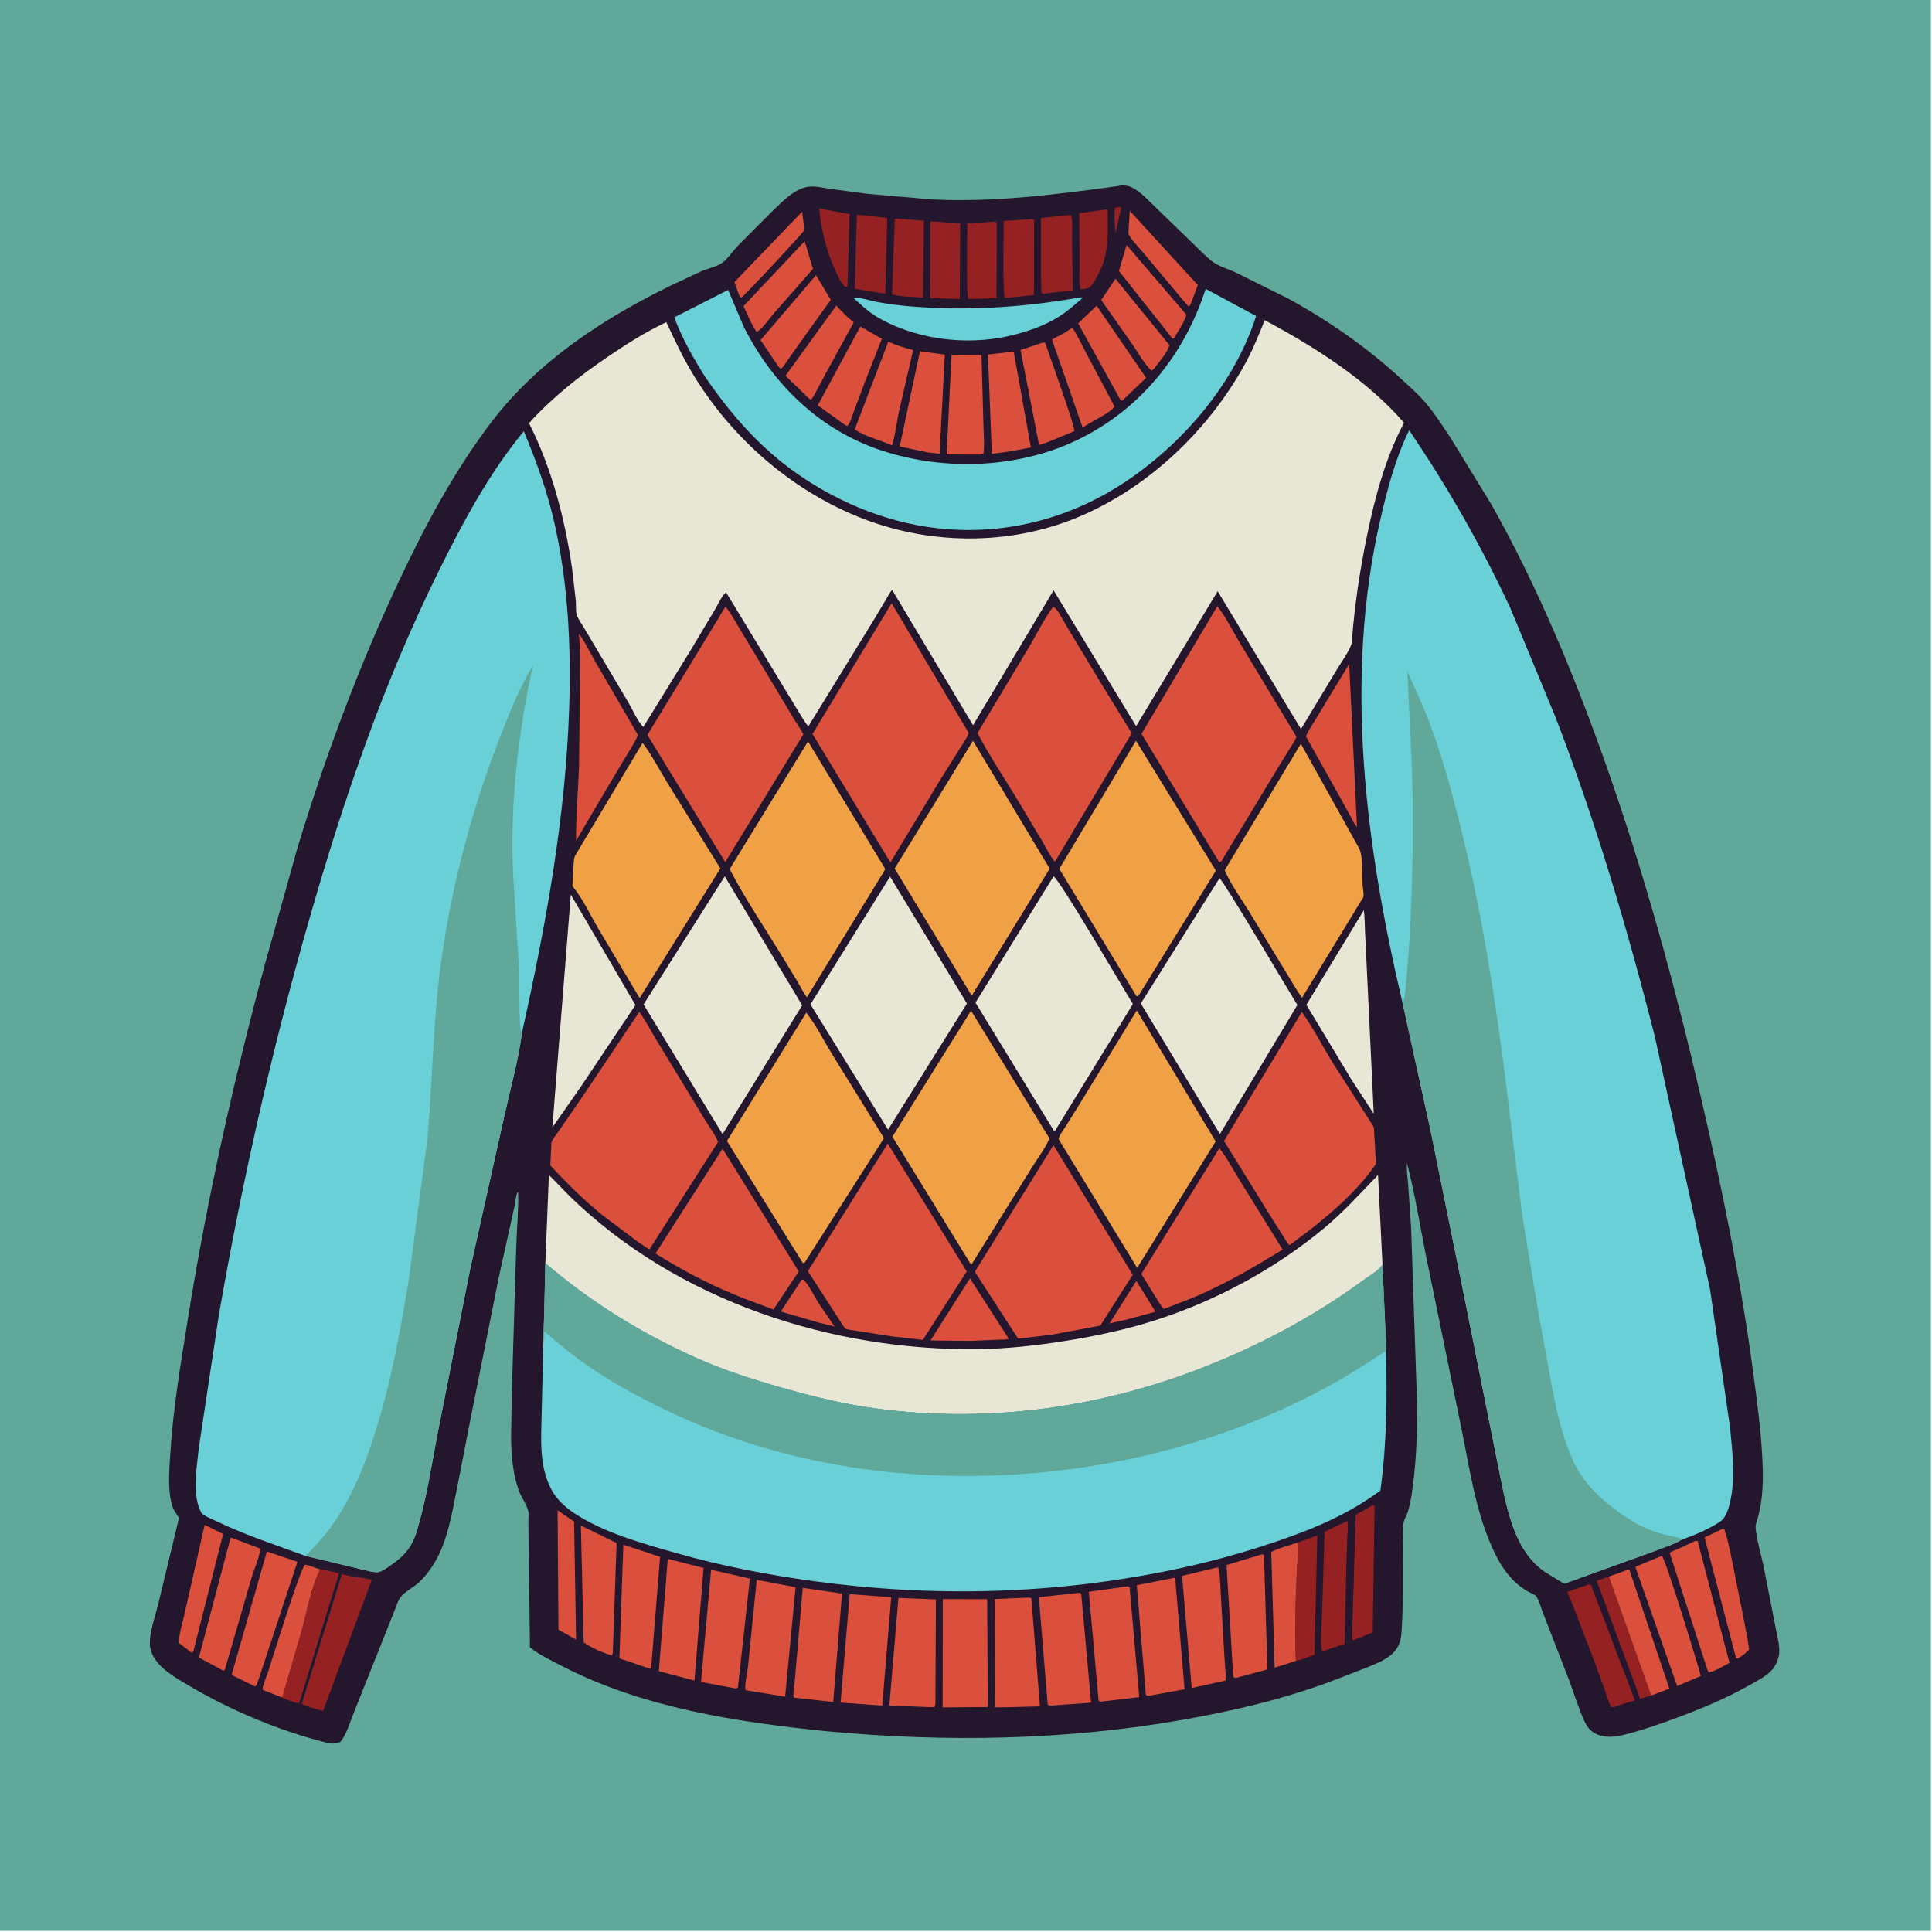 <?xml version="1.0" encoding="utf-8" ?>
<svg xmlns="http://www.w3.org/2000/svg" xmlns:xlink="http://www.w3.org/1999/xlink" width="500" height="500">
	<path fill="#5FA89A" transform="scale(0.488 0.488)" d="M-0 -0L1024 0L1024 1024L-0 1024L0 -0Z"/>
	<path fill="#24162C" transform="scale(0.488 0.488)" d="M592.793 98.692C594.566 98.066 598.245 98.386 599.902 99.198L600.5 99.515C605.251 101.98 609.089 106.331 612.899 110.018L632.538 129.019C636.018 132.358 639.49 136.165 643.39 139C646.597 141.33 651.415 142.658 655.087 144.385L682.968 158.249C704.451 169.922 725.069 184.361 743.072 200.926C747.622 205.112 752.361 209.251 756.344 213.99C761.081 219.629 765.1 225.96 769.186 232.078L791.032 267.699C815.676 311.585 835.183 358.687 851.877 406.105C871.944 463.103 888.125 521.969 901.785 580.815C913.181 629.906 923.304 679.104 929.933 729.09C931.832 743.408 933.77 757.724 934.54 772.156C935.155 783.69 935.233 795.089 931.825 806.25C931.409 807.611 930.918 808.856 931.058 810.31C931.692 816.88 933.825 823.901 935.209 830.376L941.75 863.659C942.498 867.727 943.76 872.163 943.566 876.304C943.44 878.984 942.379 881.741 940.957 884C938.404 888.053 932.083 891.289 928.006 893.589C915.601 900.587 902.569 906.036 889.239 910.987C879.851 914.475 870.257 917.836 860.509 920.173C854.862 921.527 848.426 921.81 843.75 917.767C842.197 916.425 841.1 914.609 840.25 912.761C837.159 906.037 834.915 898.601 832.372 891.65L818.495 855.911C817.393 853.248 816.242 848.574 814.614 846.436C814.072 845.724 811.093 844.49 810.188 843.964C800.176 838.149 794.702 828.706 790.296 818.291C782.081 798.874 779.131 777.292 774.863 756.75L756.049 665C752.87 648.997 750.265 632.406 746.115 616.657C745.877 620.552 746.515 624.666 746.806 628.566L748.349 651.027L751.567 745.927C751.512 758.999 751.257 772.009 749.621 784.999C749.114 789.029 748.76 793.108 747.794 797.061C747.374 798.778 747.049 800.588 746.442 802.25C745.849 803.873 744.82 805.468 744.436 807.145C743.504 811.213 744.13 817.051 744.06 821.268C743.816 836.123 744.278 851.314 743.233 866.111C742.883 871.054 741.304 874.716 737.396 877.875C733.767 880.807 729.12 882.568 724.846 884.325L705.442 891.848C680.149 901.214 654.009 907.329 627.5 912.015C565.444 922.986 501.252 924.051 438.548 918.138C390.979 913.304 340.664 905.706 297.765 883.408C292.155 880.493 285.98 877.602 281.03 873.652L280.375 820.369L280.192 807.065C280.169 805.413 280.477 803.433 280.249 801.853C279.791 798.675 276.876 794.726 275.612 791.605C272.009 782.713 271.249 772.527 271.031 763.015L271.407 739.059L273.758 661.567C274.069 651.85 275.022 641.945 274.795 632.25C274.672 632.314 274.498 632.324 274.427 632.443C273.559 633.891 273.26 637.935 272.849 639.742L264.564 677.207L249.371 753.339L242.378 789.201C240.316 799.584 238.413 810.708 234.473 820.562C231.775 827.309 227.824 833.692 222.613 838.788C219.695 841.642 214.52 844.127 212.258 847.258C211.171 848.761 210.546 850.785 209.887 852.515L187.86 907.753C185.821 912.57 183.923 919.643 180.618 923.625C178.406 924.953 175.747 924.813 173.294 924.2C148.271 917.956 122.371 907.066 100.198 893.952C93.723 890.122 85.152 885.331 81.392 878.561C79.885 875.848 79.296 873.139 79.5 870.059C79.94 863.433 82.616 856.173 84.155 849.67L94.943 804.922L94.085 803.681C91.645 800.303 90.841 797.767 90.239 793.63C89.146 786.118 89.85 778.423 90.315 770.881C91.794 746.863 95.824 723.424 99.602 699.701C109.705 636.253 123.782 573.528 140.468 511.5L157.504 450.5C172.168 402.071 189.934 354.326 211.423 308.5C225.197 279.127 240.871 249.851 260.539 223.952C284.949 191.808 319.618 169.104 355.5 151.551L372.091 143.768C375.242 142.408 380.753 141.215 383.274 139.197C386.095 136.939 388.697 133.134 391.204 130.419L409.775 111.826C414.932 107 421.175 100.113 428.5 99.044C432.435 98.469 436.848 99.682 440.74 100.238L460.288 102.813L494.274 105.78C527.661 107.375 559.794 103.182 592.793 98.692Z"/>
	<path fill="#952122" transform="scale(0.488 0.488)" d="M593.386 109.75C594.195 109.872 593.759 109.742 594.657 110.25L591.55 123.794C591.396 119.451 590.667 114.504 591.323 110.25L593.386 109.75Z"/>
	<path fill="#DB503C" transform="scale(0.488 0.488)" d="M602.62 679.326L612.783 695.638L598.362 699.57L588.376 701.882L602.62 679.326Z"/>
	<path fill="#DB503C" transform="scale(0.488 0.488)" d="M425.098 678.75L425.967 678.548C429.081 681.411 431.729 687.337 434.029 691L442.614 703.495L433.841 701.318L414.08 695.552L425.098 678.75Z"/>
	<path fill="#952122" transform="scale(0.488 0.488)" d="M875.667 899.175C873.731 899.574 871.737 900.386 869.843 900.985L846.775 838.3L853.208 836.058L875.667 899.175Z"/>
	<path fill="#DB503C" transform="scale(0.488 0.488)" d="M425.397 112.265C425.601 114.856 426.746 120.224 426.133 122.554C425.888 123.488 395.402 156.316 393 157.935L392.029 156.75L389.501 149.593L425.397 112.265Z"/>
	<path fill="#952122" transform="scale(0.488 0.488)" d="M434.451 110.529L450.536 113.567L449.468 151.75L449.008 152.125L448 151.934C445.734 149.713 444.387 146.466 443.07 143.601C438.253 133.12 435.419 122.006 434.451 110.529Z"/>
	<path fill="#952122" transform="scale(0.488 0.488)" d="M585.425 111.25L586.735 111.094L587.385 111.75C587.516 123.229 588.317 134.231 582.809 144.75C581.791 146.695 579.629 151.312 577.75 152.444C577.013 152.888 575.606 153.125 574.75 153.398L572.994 153.25C572.043 149.593 572.611 144.351 572.58 140.496L572.316 113.093L585.425 111.25Z"/>
	<path fill="#DB503C" transform="scale(0.488 0.488)" d="M599.15 111.793L635.221 151.191L632.142 159.519L630.911 162.25L630.25 162.438L626.961 158.691L606.203 133.924C603.87 131.077 600.193 127.465 598.562 124.276C598.37 123.9 598.523 121.906 598.535 121.5L599.15 111.793Z"/>
	<path fill="#DB503C" transform="scale(0.488 0.488)" d="M295.715 800.932L304.461 806.969L305.505 869.524L296.156 864.254L295.715 800.932Z"/>
	<path fill="#DB503C" transform="scale(0.488 0.488)" d="M597.455 129.897L629.029 166.747C629.307 168.894 624.64 175.847 623.432 178.038L622.497 179.495L621.75 179.491L593.391 143.72L597.455 129.897Z"/>
	<path fill="#952122" transform="scale(0.488 0.488)" d="M525.249 117.711C526.646 117.577 527.368 117.234 528.602 118L528.52 158.109L516.375 158.54L513.5 158.447C512.352 156.809 513.02 123.448 513.022 118.488L525.249 117.711Z"/>
	<path fill="#952122" transform="scale(0.488 0.488)" d="M493.352 117.402L509.186 118.444L508.999 158.594L493.316 158.049L493.352 117.402Z"/>
	<path fill="#DB503C" transform="scale(0.488 0.488)" d="M108.546 808.633L118.331 813.523L102.765 874.875C102.478 875.821 102.41 875.916 101.75 876.57L94.914 871.332C94.754 867.279 96.364 862.337 97.282 858.362L101.629 839.258L108.546 808.633Z"/>
	<path fill="#952122" transform="scale(0.488 0.488)" d="M454.392 113.874L470.493 115.573L469.505 155.814L453.296 153.134L454.392 113.874Z"/>
	<path fill="#952122" transform="scale(0.488 0.488)" d="M688.046 818.122L698.656 814.253L697.055 877.608C693.888 878.617 690.489 880.242 687.244 880.811C686.635 870.676 686.854 860.307 687.07 850.156L687.815 830.806C688.018 827.626 689.272 820.913 688.046 818.122Z"/>
	<path fill="#DB503C" transform="scale(0.488 0.488)" d="M426.735 127.918L431.137 142.583L410.577 165.986C408.37 168.518 404.098 174.766 401.25 176.008L400.441 174.75C398.013 170.969 396.205 166.445 394.305 162.355L426.735 127.918Z"/>
	<path fill="#952122" transform="scale(0.488 0.488)" d="M474.518 115.892L489.988 117.043L489.514 157.847C484.529 157.341 477.733 157.558 473.062 156.092L474.518 115.892Z"/>
	<path fill="#DB503C" transform="scale(0.488 0.488)" d="M913.566 810.75L914.382 810.844C915.978 815.097 916.819 819.749 917.844 824.171L923.475 852.25C924.844 859.744 926.644 867.242 927.596 874.792C926.119 876.301 924.748 877.602 922.947 878.714C921.962 879.323 921.883 879.678 920.75 879.414L920.25 877.731L903.973 815.347L913.566 810.75Z"/>
	<path fill="#952122" transform="scale(0.488 0.488)" d="M546.654 116.25C547.741 116.151 547.569 116.214 548.414 116.75L548.311 156.486L534.75 157.871L533 157.897C531.559 156.283 532.291 121.709 532.288 117.165L546.654 116.25Z"/>
	<path fill="#952122" transform="scale(0.488 0.488)" d="M565.685 114.214C566.439 113.95 567.153 114.082 567.943 114.118C569.118 116.898 568.482 122.868 568.526 125.971L568.895 153.986L556.553 155.402L553 155.886C552.795 155.674 552.505 155.519 552.385 155.25C551.833 154.01 552.043 119.639 551.996 115.599L565.685 114.214Z"/>
	<path fill="#DB503C" transform="scale(0.488 0.488)" d="M591.561 147.84L620.195 183.058C619.051 187.172 614.42 192.332 611.806 195.75L610.75 196.573C607.055 193.406 603.776 187.286 600.929 183.201L583.998 159.125L591.561 147.84Z"/>
	<path fill="#DB503C" transform="scale(0.488 0.488)" d="M514.395 677.936L534.931 709.935C533.972 710.539 531.178 710.382 529.964 710.452L515.125 711.111L493.464 710.899L514.395 677.936Z"/>
	<path fill="#952122" transform="scale(0.488 0.488)" d="M727.984 798.25C728.649 798.347 728.297 798.225 728.982 798.75L727.975 865.723L717.993 869.75L717.257 869.618C716.796 867.403 717.105 865.002 717.188 862.752L717.532 850.993L718.977 803.357L727.984 798.25Z"/>
	<path fill="#DB503C" transform="scale(0.488 0.488)" d="M149.69 900.282L139.305 896.165L139.271 895.627C139.671 892.705 141.4 889.087 142.314 886.215C144.572 879.115 159.353 831.613 161.74 829.75L164.157 830.309L169.881 832.23C164.929 841.944 162.995 854.069 160.106 864.578L149.69 900.282Z"/>
	<path fill="#DB503C" transform="scale(0.488 0.488)" d="M443.492 162.097C446.274 165.013 449.006 167.972 452.181 170.471L452.783 170.94L439.356 195.419L433.182 206.943C432.264 208.628 431.411 210.678 430 212.002L428.665 211.026L416.584 199.267L443.492 162.097Z"/>
	<path fill="#DB503C" transform="scale(0.488 0.488)" d="M432.746 145.94L440.591 158.994L422.861 183.724L417.011 192.034C416.105 193.319 415.356 194.802 414 195.628L412.75 194.296L403.338 180.353L432.746 145.94Z"/>
	<path fill="#DB503C" transform="scale(0.488 0.488)" d="M581.567 162.138L607.808 200.382L596.546 211.174L595.25 212.402L594.25 212.216L571.778 171.49L581.567 162.138Z"/>
	<path fill="#DB503C" transform="scale(0.488 0.488)" d="M853.208 836.058L860.791 833.426C861.717 833.057 863.111 832.248 864.064 832.363L885.316 895.536L875.667 899.175L853.208 836.058Z"/>
	<path fill="#DB503C" transform="scale(0.488 0.488)" d="M688.046 818.122C689.272 820.913 688.018 827.626 687.815 830.806L687.07 850.156C686.854 860.307 686.635 870.676 687.244 880.811L675.98 884.42L674.175 823.028C678.296 820.844 683.588 819.638 688.046 818.122Z"/>
	<path fill="#952122" transform="scale(0.488 0.488)" d="M714.139 806.75L714.586 806.966C715.098 809.456 714.592 812.433 714.506 815L713.979 831.153L713.081 871.743L702.25 875.491L700.962 875.171C700.106 869.718 700.912 863.082 701.053 857.519L702.478 812.312L714.139 806.75Z"/>
	<path fill="#DB503C" transform="scale(0.488 0.488)" d="M568.674 173.793C571.669 178.151 573.97 183.423 576.483 188.109L591.09 215.655C588.815 218.73 582.227 221.884 578.816 223.902L574.103 226.669L557.916 180.189C559.276 179.052 561.233 178.379 562.799 177.527C564.831 176.423 566.757 175.085 568.674 173.793Z"/>
	<path fill="#DB503C" transform="scale(0.488 0.488)" d="M456.273 173.147L467.664 179.672L458.99 201.839L452.519 219C451.723 221.065 450.912 224.497 449.25 225.991L447.668 225.032L433.673 214.96L456.273 173.147Z"/>
	<path fill="#DB503C" transform="scale(0.488 0.488)" d="M552.755 181.75L554.272 181.701L564.752 211.838C566.544 217.334 568.674 222.951 569.842 228.61L556.136 234.276L551.049 236.025L541.212 185.626L552.755 181.75Z"/>
	<path fill="#952122" transform="scale(0.488 0.488)" d="M842.578 840.25L843.75 840.56L867.014 901.735L855.811 905.25L854.528 905.357C853.011 902.959 852.268 899.692 851.331 897.002L846.325 883.135L838.126 861.847C835.958 856.238 833.958 850.445 831.468 844.975L831.118 844.216L842.578 840.25Z"/>
	<path fill="#DB503C" transform="scale(0.488 0.488)" d="M471.118 181.145C475.229 183.191 479.852 184.435 484.248 185.717L476.633 218.742C475.457 224.381 474.825 230.765 473.047 236.184L468.843 234.486C464.488 232.861 456.92 230.611 453.33 227.626L471.118 181.145Z"/>
	<path fill="#DB503C" transform="scale(0.488 0.488)" d="M487.871 186.306L501.07 188.06L498.264 240.69L491.883 239.897L477.137 236.807L487.871 186.306Z"/>
	<path fill="#DB503C" transform="scale(0.488 0.488)" d="M535.51 186.696C536.649 186.449 536.656 186.377 537.671 186.922L546.708 237.324L535.469 239.402L525.991 240.67L523.928 188.02L535.51 186.696Z"/>
	<path fill="#DB503C" transform="scale(0.488 0.488)" d="M504.638 188.156L520.521 188.303L521.531 225.063C521.62 230.103 522.227 235.774 521.538 240.75L519.625 241.05L502.008 240.984L504.638 188.156Z"/>
	<path fill="#DB503C" transform="scale(0.488 0.488)" d="M898.903 817.25L900.3 817.17L917.197 881.874C914.069 883.401 909.477 886.461 906.118 886.866L905.382 885.25L885.482 823.581C886.608 822.642 888.276 822.131 889.615 821.533L898.903 817.25Z"/>
	<path fill="#DB503C" transform="scale(0.488 0.488)" d="M715.514 352.106L719.649 438.505C718.361 437.451 717.564 435.413 716.773 433.967L711.139 423.702L692.569 390.563C693.903 387.172 696.317 383.904 698.154 380.736L715.514 352.106Z"/>
	<path fill="#DB503C" transform="scale(0.488 0.488)" d="M880.945 825.25L881.415 825.322C883.047 826.053 900.274 882.143 902.01 888.814L889.411 894.129L867.254 830.914L880.945 825.25Z"/>
	<path fill="#DB503C" transform="scale(0.488 0.488)" d="M308.046 809.033L326.999 818.305L325.016 875.75C325.014 876.763 324.996 876.926 324.5 877.874C320.557 876.951 312.665 873.527 309.538 870.931L308.046 809.033Z"/>
	<path fill="#DB503C" transform="scale(0.488 0.488)" d="M122.33 815.343L138.097 821.292C137.459 826.281 134.756 832.056 133.326 837.004L119.59 884.25C119.31 885.376 119.556 885.397 118.5 886.042L105.465 879.038L122.33 815.343Z"/>
	<path fill="#DB503C" transform="scale(0.488 0.488)" d="M141.525 822.808L157.737 828.275L136.57 892.386C136.162 893.436 136.272 893.819 135.25 894.38L122.811 888.264L141.525 822.808Z"/>
	<path fill="#DB503C" transform="scale(0.488 0.488)" d="M330.578 819.207L350.05 825.61L345.456 883.039L345.392 884.5L344.75 884.996L328.478 879.456L330.578 819.207Z"/>
	<path fill="#DB503C" transform="scale(0.488 0.488)" d="M645.486 831.25L646.238 831.467C647.159 835.868 647.137 840.895 647.41 845.4L648.858 870.495L649.71 884.188C649.849 886.385 650.325 889.109 649.911 891.244L631.978 895.213L626.889 835.737L645.486 831.25Z"/>
	<path fill="#DB503C" transform="scale(0.488 0.488)" d="M669.338 824.25L670.315 824.601L672.12 885.35L655.012 889.953L654.043 889.25L650.45 829.999L669.338 824.25Z"/>
	<path fill="#DB503C" transform="scale(0.488 0.488)" d="M354.129 826.707L373.123 831.511L368.284 891.23L349.38 886.303L354.129 826.707Z"/>
	<path fill="#DB503C" transform="scale(0.488 0.488)" d="M377.106 832.488L397.688 837.183L391.353 894.75L390.486 895.504L371.749 892.021L377.106 832.488Z"/>
	<path fill="#DB503C" transform="scale(0.488 0.488)" d="M622.73 836.75L623.235 837.095L628.218 895.844L608.75 899.424L607.678 898.883L602.875 840.673L622.73 836.75Z"/>
	<path fill="#DB503C" transform="scale(0.488 0.488)" d="M425.714 842.088L446.546 845.134L441.87 902.606L420.976 900.292C420.431 897.12 421.434 892.657 421.678 889.319L425.714 842.088Z"/>
	<path fill="#DB503C" transform="scale(0.488 0.488)" d="M401.314 837.854L421.926 841.741L416.372 899.789L395.359 896.361C394.769 893.206 396.323 887.357 396.673 883.917L401.314 837.854Z"/>
	<path fill="#DB503C" transform="scale(0.488 0.488)" d="M545.58 847.25C546.512 847.24 546.033 847.127 546.969 847.75L551.504 904.942L533.432 905.403L527.687 905.435L527.512 848.017L545.58 847.25Z"/>
	<path fill="#DB503C" transform="scale(0.488 0.488)" d="M476.455 847.437L496.347 848.221L496.128 890.299L496.065 901.154C496.057 902.647 496.328 904.069 495.497 905.337L492.46 905.334L471.641 904.52L476.455 847.437Z"/>
	<path fill="#DB503C" transform="scale(0.488 0.488)" d="M598.158 841.25L599.063 841.75L604.17 900.004L583.75 902.435L582.616 901.979L577.415 844.174L598.158 841.25Z"/>
	<path fill="#DB503C" transform="scale(0.488 0.488)" d="M450.626 845.421L472.633 847.064L467.892 904.516L445.793 902.926L450.626 845.421Z"/>
	<path fill="#DB503C" transform="scale(0.488 0.488)" d="M571.933 844.75C572.445 844.734 572.881 844.889 573.374 845.017L578.623 902.95L557.75 904.489C556.721 904.513 556.588 904.504 555.623 904L550.916 847.015L571.933 844.75Z"/>
	<path fill="#DB503C" transform="scale(0.488 0.488)" d="M499.972 848.043L523.515 848.107L523.888 905.281L499.911 905.484L499.972 848.043Z"/>
	<path fill="#69D0D7" transform="scale(0.488 0.488)" d="M572.721 157.75L573.906 157.677L573.842 158.25C570.1 161.508 566.342 164.86 562.163 167.551C554.021 172.796 544.535 176.033 535.141 178.175C511.716 183.517 483.992 179.909 463.483 167.104C459.487 164.402 455.943 161.031 452.388 157.786C456.25 157.672 461.118 159.404 465.011 160.12C470.936 161.211 476.904 161.994 482.909 162.487C513.391 164.988 542.643 162.998 572.721 157.75Z"/>
	<path fill="#DB503C" transform="scale(0.488 0.488)" d="M306.951 336.041C310.165 340.065 312.65 345.731 315.318 350.234L338.352 389.842C336.543 393.965 333.827 397.97 331.536 401.864L317.609 425.259L305.512 445.886C305.373 432.798 306.566 419.82 307.07 406.755L307.527 362.684C307.518 354.166 307.898 345.285 307.034 336.813L306.951 336.041Z"/>
	<path fill="#E8E6D4" transform="scale(0.488 0.488)" d="M723.272 482.705C723.785 486.187 723.693 489.944 723.892 493.477L725.116 519.033L728.532 590.655L716.545 572.276L692.807 532.877L723.272 482.705Z"/>
	<path fill="#952122" transform="scale(0.488 0.488)" d="M164.157 830.309L165.125 829.753L167 830.378L167.837 830.578L168.75 831C169.413 831.22 170.014 831.249 170.75 831.5L172 831.75L173.852 832.102C174.738 832.279 174.327 832.204 175.252 832.56C176.177 832.916 176.861 832.975 177.821 833.089C179.551 833.295 180.457 834.628 182.17 834.08L182.632 834.274C183.271 834.523 183.833 834.618 184.5 834.75L185.104 834.88L186.564 835.076C188.386 835.263 186.184 834.993 188.25 835.5C189.115 835.712 189.854 835.751 190.75 836L192.837 836.163C192.334 836.83 192.69 836.552 191.63 836.778C193.312 837.05 195.647 837.119 197.134 837.907L171.318 907.421C167.931 906.268 163.022 905.343 160.025 903.557L159.535 903.661L158.677 902.961L158.247 903.254C155.352 902.616 152.479 901.31 149.69 900.282L160.106 864.578C162.995 854.069 164.929 841.944 169.881 832.23L164.157 830.309Z"/>
	<path fill="#1A1A30" transform="scale(0.488 0.488)" d="M164.157 830.309L165.125 829.753L167 830.378L167.837 830.578L168.75 831C169.413 831.22 170.014 831.249 170.75 831.5L172 831.75L173.852 832.102C174.738 832.279 174.327 832.204 175.252 832.56C176.177 832.916 176.861 832.975 177.821 833.089C179.551 833.295 180.457 834.628 182.17 834.08L182.632 834.274C183.271 834.523 183.833 834.618 184.5 834.75L185.104 834.88L186.564 835.076C188.386 835.263 186.184 834.993 188.25 835.5C189.115 835.712 189.854 835.751 190.75 836L192.837 836.163C192.334 836.83 192.69 836.552 191.63 836.778C188.246 836.198 184.537 835.797 181.275 834.742L160.025 903.557L159.535 903.661L158.677 902.961L179.755 834.319L169.881 832.23L164.157 830.309Z"/>
	<path fill="#952122" transform="scale(0.488 0.488)" d="M169.881 832.23L179.755 834.319L158.677 902.961L158.247 903.254C155.352 902.616 152.479 901.31 149.69 900.282L160.106 864.578C162.995 854.069 164.929 841.944 169.881 832.23Z"/>
	<path fill="#E8E6D4" transform="scale(0.488 0.488)" d="M302.709 474.438L336.985 532.992L308.026 576.304L292.914 597.944L302.709 474.438Z"/>
	<path fill="#DB503C" transform="scale(0.488 0.488)" d="M646.656 608.958C650.83 614.155 654.073 620.525 657.615 626.201L680.216 662.677C664.576 672.305 649.634 681.068 632.623 688.213L617.309 694.187C615.516 692.58 614.195 689.949 612.892 687.928L605.27 675.611L646.656 608.958Z"/>
	<path fill="#DB503C" transform="scale(0.488 0.488)" d="M383.191 609.164L423.595 674.289L410.183 694.492L394.877 688.747C378.167 682.207 362.789 674.309 347.614 664.765L383.191 609.164Z"/>
	<path fill="#DB503C" transform="scale(0.488 0.488)" d="M558.67 607.323L600.71 676.041L583.522 703.016L557.885 707.799L539.92 709.935L516.98 674.465L558.67 607.323Z"/>
	<path fill="#DB503C" transform="scale(0.488 0.488)" d="M470.799 606.483L512.687 674.278L489.436 710.58L473.381 708.771L450.545 705.211C450.11 705.104 448.857 704.91 448.489 704.658C447.518 703.991 446.046 701.273 445.308 700.24L428.443 674.147L470.799 606.483Z"/>
	<path fill="#F1A145" transform="scale(0.488 0.488)" d="M689.884 394.434L720.183 448.84C720.682 449.792 721.215 450.698 721.482 451.75C722.821 457.035 722.25 463.74 722.608 469.227C722.706 470.741 723.414 474.385 723.065 475.637C722.868 476.341 721.896 477.57 721.494 478.236L717.438 484.959L690.471 529.163L687.873 525.276L662.674 483.818C658.321 476.729 652.77 469.107 649.492 461.523L689.884 394.434Z"/>
	<path fill="#DB503C" transform="scale(0.488 0.488)" d="M690.395 536.657C696.346 544.967 701.256 554.573 706.601 563.32L727.964 596.726C728.368 597.369 728.589 597.884 728.661 598.642L729.713 617.213C719.007 633.008 702.307 646.702 687.069 657.987L683.824 660.35C682.685 659.388 681.816 657.609 680.99 656.333L675.049 646.985L649.113 605.095L690.395 536.657Z"/>
	<path fill="#F1A145" transform="scale(0.488 0.488)" d="M427.589 537.041C432.78 543.56 436.825 551.797 441.208 558.929L468.812 603.57L426.75 669.576L425.788 669.852L385.512 605.099L427.589 537.041Z"/>
	<path fill="#F1A145" transform="scale(0.488 0.488)" d="M340.771 393.972C345.729 400.437 349.681 408.266 353.957 415.229L382.04 460.553L341.453 525.7L339.214 529.286L317.304 492.516C313.113 485.413 309.162 476.715 303.937 470.415L303.565 469.982L304.146 459.055C304.3 457.147 304.254 455.047 305.245 453.357L340.771 393.972Z"/>
	<path fill="#DB503C" transform="scale(0.488 0.488)" d="M558.551 321.75C561.105 323.11 563.727 328.901 565.339 331.532L582.844 360.644L600.212 388.875L559.427 457.036C556.828 453.92 554.818 449.692 552.751 446.174L541.58 427.462C533.947 414.618 525.346 401.964 518.361 388.789L545.832 342.972C549.932 336.091 553.755 328.084 558.551 321.75Z"/>
	<path fill="#F1A145" transform="scale(0.488 0.488)" d="M516.001 392.862L556.673 460.668L515.331 528.035L474.466 460.633L516.001 392.862Z"/>
	<path fill="#E8E6D4" transform="scale(0.488 0.488)" d="M472.022 464.886L512.792 532.191L470.966 599.112L429.802 532.638L472.022 464.886Z"/>
	<path fill="#DB503C" transform="scale(0.488 0.488)" d="M645.581 321.467C650.273 327.39 654.138 335.3 658.075 341.858L687.507 390.661C686.959 392.717 685.191 394.999 684.078 396.838L675.99 410.026L647.725 456.75L646.643 457.36L605.37 389.175L645.581 321.467Z"/>
	<path fill="#DB503C" transform="scale(0.488 0.488)" d="M384.751 321.703C388.253 326.057 391.056 331.528 393.992 336.306L413.375 368.446L421.481 382C422.999 384.449 424.786 386.829 426.056 389.41L384.62 457.227L343.337 389.741L384.751 321.703Z"/>
	<path fill="#F1A145" transform="scale(0.488 0.488)" d="M428.513 393.206L469.221 460.396C469.448 461.294 469.367 461.125 468.942 461.877L427.925 528.885C426.039 526.4 424.569 523.3 422.965 520.599L414.231 506.254C405.049 491.315 395.047 476.461 386.952 460.898L428.513 393.206Z"/>
	<path fill="#F1A145" transform="scale(0.488 0.488)" d="M602.437 392.821L644.8 461.729L603.959 527.75C603.271 528.303 603.668 528.092 602.75 528.343L561.768 460.778L602.437 392.821Z"/>
	<path fill="#F1A145" transform="scale(0.488 0.488)" d="M514.965 535.981L556.557 603.726C554.103 609.392 549.767 614.99 546.515 620.317L515.062 670.813L473.26 602.817L514.965 535.981Z"/>
	<path fill="#E8E6D4" transform="scale(0.488 0.488)" d="M646.729 465.75C648.732 466.796 683.494 525.685 688.037 532.959L646.949 601.41L605.005 532.162L646.729 465.75Z"/>
	<path fill="#DB503C" transform="scale(0.488 0.488)" d="M472.864 319.896L513.715 388.704C512.956 391.227 510.755 394.101 509.353 396.398L497.759 414.984L472.211 457.372L430.89 389.237L472.864 319.896Z"/>
	<path fill="#E8E6D4" transform="scale(0.488 0.488)" d="M558.728 464.75C561.991 466.498 596.27 525.143 600.802 532.438L559.21 600.176L517.32 531.716L558.728 464.75Z"/>
	<path fill="#F1A145" transform="scale(0.488 0.488)" d="M602.855 535.862L644.698 605.305L603.074 672.39L561.341 603.987C561.996 601.658 564.071 599.108 565.387 597.018L574.199 582.83L602.855 535.862Z"/>
	<path fill="#E8E6D4" transform="scale(0.488 0.488)" d="M384.342 464.747L425.417 533.146L383.192 601.463L341.293 532.664L384.342 464.747Z"/>
	<path fill="#DB503C" transform="scale(0.488 0.488)" d="M339.017 536.629C342.143 540.883 344.69 545.801 347.401 550.343L360.754 572.305L374.205 594.461C376.334 597.948 379.391 601.812 380.818 605.603L344.381 662.631L337.713 658.171L318.684 643.822C309.101 635.901 300.272 627.181 291.846 618.057L292.3 608.512C292.361 607.791 292.294 606.133 292.563 605.5C293.39 603.556 295.358 601.296 296.545 599.5L309.428 580.797L339.017 536.629Z"/>
	<path fill="#69D0D7" transform="scale(0.488 0.488)" d="M639.412 153.191L666.153 167.601C655.065 202.378 628.916 233.381 599.135 253.95C565.874 276.922 526.055 285.991 486.25 278.488C458.721 273.299 431.044 259.523 409.861 241.192C395.94 229.145 384.495 215.249 374.123 200.112C367.741 190.091 361.758 179.451 357.557 168.313L386.14 153.76L394.524 173.5C409.956 203.975 434.817 228.175 467.717 238.982C501.648 250.127 541.762 248.433 573.74 232.145C605.971 215.727 628.357 187.331 639.412 153.191Z"/>
	<path fill="#E8E6D4" transform="scale(0.488 0.488)" d="M289.212 669.924L291.078 623.218C291.407 623.223 301.069 633.365 302.195 634.46C359.088 689.815 440.967 716.608 519.412 715.478C534.229 715.264 549.28 713.585 563.907 711.291C580.36 708.711 596.683 705.285 612.566 700.21C644.906 689.877 676.187 672.941 702.316 651.235C712.688 642.619 721.46 632.772 730.813 623.14L733.178 670.637C731.958 673.338 725.932 676.827 723.418 678.675C695.808 698.968 665.498 714.863 633.485 726.96C579.322 747.427 520.757 754.8 463.25 746.811C446.954 744.547 430.957 740.592 415.147 736.106C399.348 731.623 383.536 726.616 368.551 719.845C339.533 706.735 313.44 690.619 289.212 669.924Z"/>
	<path fill="#69D0D7" transform="scale(0.488 0.488)" d="M733.178 670.637L734.543 701.739C734.681 706.432 735.292 711.634 734.991 716.291C735.74 741.111 735.424 765.842 732.064 790.483C714.694 803.304 696.378 810.892 676.087 817.772C658.657 823.681 640.794 828.545 622.784 832.322C559.588 845.574 495.406 847.226 431.5 838.526C406.92 835.179 382.365 830.403 358.5 823.592C340.406 818.428 320.144 812.858 304.369 802.372C295.007 796.149 290.633 789.118 288.32 778.25C286.326 768.879 287.142 758.527 287.264 749L288.151 711.887C287.915 710.67 288.192 708.877 288.235 707.609L288.572 697.667L289.212 669.924C313.44 690.619 339.533 706.735 368.551 719.845C383.536 726.616 399.348 731.623 415.147 736.106C430.957 740.592 446.954 744.547 463.25 746.811C520.757 754.8 579.322 747.427 633.485 726.96C665.498 714.863 695.808 698.968 723.418 678.675C725.932 676.827 731.958 673.338 733.178 670.637Z"/>
	<path fill="#5FA89A" transform="scale(0.488 0.488)" d="M733.178 670.637L734.543 701.739C734.681 706.432 735.292 711.634 734.991 716.291C679.546 754.864 611.623 776.491 544.56 781.516C477.464 786.544 410.401 776.144 349.831 746.218C336.418 739.592 322.826 732.178 310.588 723.564C302.953 718.19 295.759 712.163 288.686 706.077C288.657 707.71 288.873 709.928 288.342 711.469L288.151 711.887C287.915 710.67 288.192 708.877 288.235 707.609L288.572 697.667L289.212 669.924C313.44 690.619 339.533 706.735 368.551 719.845C383.536 726.616 399.348 731.623 415.147 736.106C430.957 740.592 446.954 744.547 463.25 746.811C520.757 754.8 579.322 747.427 633.485 726.96C665.498 714.863 695.808 698.968 723.418 678.675C725.932 676.827 731.958 673.338 733.178 670.637Z"/>
	<path fill="#E8E6D4" transform="scale(0.488 0.488)" d="M670.717 169.803C697.055 183.904 724.897 201.427 744.603 224.226C734.838 242.568 729.25 263.399 725.056 283.628C721.236 302.054 718.445 320.487 716.991 339.25C716.913 340.262 716.893 341.297 716.497 342.25C714.623 346.766 711.116 351.46 708.577 355.732L689.956 386.634L645.757 313.546L602.511 385.085L558.734 313.065L516.032 384.609L473.13 312.838C471.736 314.31 470.782 316.387 469.751 318.134L463.388 328.775L428.671 385.239C426.31 382.366 424.451 378.916 422.486 375.754L410.963 356.78L385.068 314.147C382.88 315.759 380.855 320.402 379.367 322.906L366.621 344.254L341.168 385.547C338.051 382.468 335.601 376.555 333.315 372.674L315.677 342.968L309.311 332.265C308.238 330.452 306.647 328.302 305.945 326.325C305.177 324.161 305.565 320.792 305.352 318.443L303.344 301.131C299.53 274.837 292.568 248.202 280.534 224.412C292.745 210.878 307.026 199.636 322.042 189.403C332.068 182.572 342.372 176.022 353.371 170.847C358.027 180.916 362.712 190.817 368.593 200.25C388.812 232.686 418.853 259.064 454.265 273.71C491.547 289.129 534.875 289.793 572.215 274.06C609.739 258.248 641.83 227.312 661.049 191.578C664.809 184.588 667.722 177.142 670.717 169.803Z"/>
	<path fill="#69D0D7" transform="scale(0.488 0.488)" d="M161.89 825.099C145.846 819.222 130.243 814.137 114.773 806.733C112.948 805.86 107.615 803.816 106.664 802.038L106.25 801.14C104.861 798.241 104.316 795.567 103.996 792.386C103.167 784.137 104.66 775.344 105.549 767.132L115.996 697.799C128.296 626.899 144.11 556.925 163.947 487.75C182.184 424.158 203.401 361.918 232.825 302.538C245.601 276.756 259.389 250.986 277.78 228.708L278.219 229.752C284.408 244.648 289.956 259.934 293.632 275.663C301.198 308.036 302.906 341.714 301.866 374.849C300.035 433.227 289.479 490.669 276.843 547.543C274.956 561.987 270.837 576.762 267.643 591L249.295 673.256L232.165 759.75C228.74 777.382 226.074 796.097 220.613 813.215C218.73 819.119 215.391 823.883 210.444 827.633C208.148 829.373 203.396 833.159 200.66 833.728C199.508 833.967 197.471 833.52 196.275 833.349L161.89 825.099Z"/>
	<path fill="#5FA89A" transform="scale(0.488 0.488)" d="M161.89 825.099C164.35 823.033 166.383 820.574 168.546 818.213C181.938 803.603 189.977 785.824 196.442 767.259C206.248 739.096 211.715 709.358 216.589 680L226.673 604.195C229.549 571.387 229.67 538.676 234.501 506C240.363 466.342 250.824 427.671 265.381 390.336C270.412 377.431 275.502 364.849 282.59 352.907C274.749 389.357 270.588 424.922 272.039 462.221L275.357 515.316C275.531 520.211 275.106 544.701 276.477 546.985L276.843 547.543C274.956 561.987 270.837 576.762 267.643 591L249.295 673.256L232.165 759.75C228.74 777.382 226.074 796.097 220.613 813.215C218.73 819.119 215.391 823.883 210.444 827.633C208.148 829.373 203.396 833.159 200.66 833.728C199.508 833.967 197.471 833.52 196.275 833.349L161.89 825.099Z"/>
	<path fill="#69D0D7" transform="scale(0.488 0.488)" d="M743.722 531.499C724.11 448.354 712.574 359.579 732.077 275.309C735.729 259.529 740.085 242.766 747.315 228.223C767.805 258.273 785.587 289.528 800.978 322.5L824.92 380.332C846.216 435.557 862.95 492.175 877.563 549.5L906.89 683.845L917.436 756.585C918.6 768.784 920.294 781.9 918.036 794.048C917.28 798.117 915.887 804.402 912.412 806.814C906.959 810.597 898.577 814.226 892.23 816.344C887.664 819.097 881.941 820.788 876.988 822.769L829.604 839.853L819.75 833.888C811.094 828.051 805.915 819.401 802.414 809.753C798.007 797.606 796.091 784.604 793.395 772L776.81 689.037L758.694 599.69L743.722 531.499Z"/>
	<path fill="#5FA89A" transform="scale(0.488 0.488)" d="M743.722 531.499L744.09 530.937C745.034 529.367 745.106 526.94 745.305 525.156L746.583 510.94C749.133 477.129 749.705 443.934 748.904 410.048L746.387 356.241C750.654 365.514 754.956 374.738 758.502 384.322C766.421 405.73 772.12 427.973 777.355 450.162C786.449 488.715 792.607 527.902 797.733 567.166L807.304 644.781L815.665 695.026L823.732 739.139C826.291 751.509 829.191 763.999 834.621 775.47C839.953 786.733 848.786 795.041 858.833 802.165C864.073 805.881 869.499 809.315 875.552 811.562C878.635 812.707 881.68 813.654 884.894 814.366C887.351 814.91 889.998 815.135 892.23 816.344C887.664 819.097 881.941 820.788 876.988 822.769L829.604 839.853L819.75 833.888C811.094 828.051 805.915 819.401 802.414 809.753C798.007 797.606 796.091 784.604 793.395 772L776.81 689.037L758.694 599.69L743.722 531.499Z"/>
</svg>
